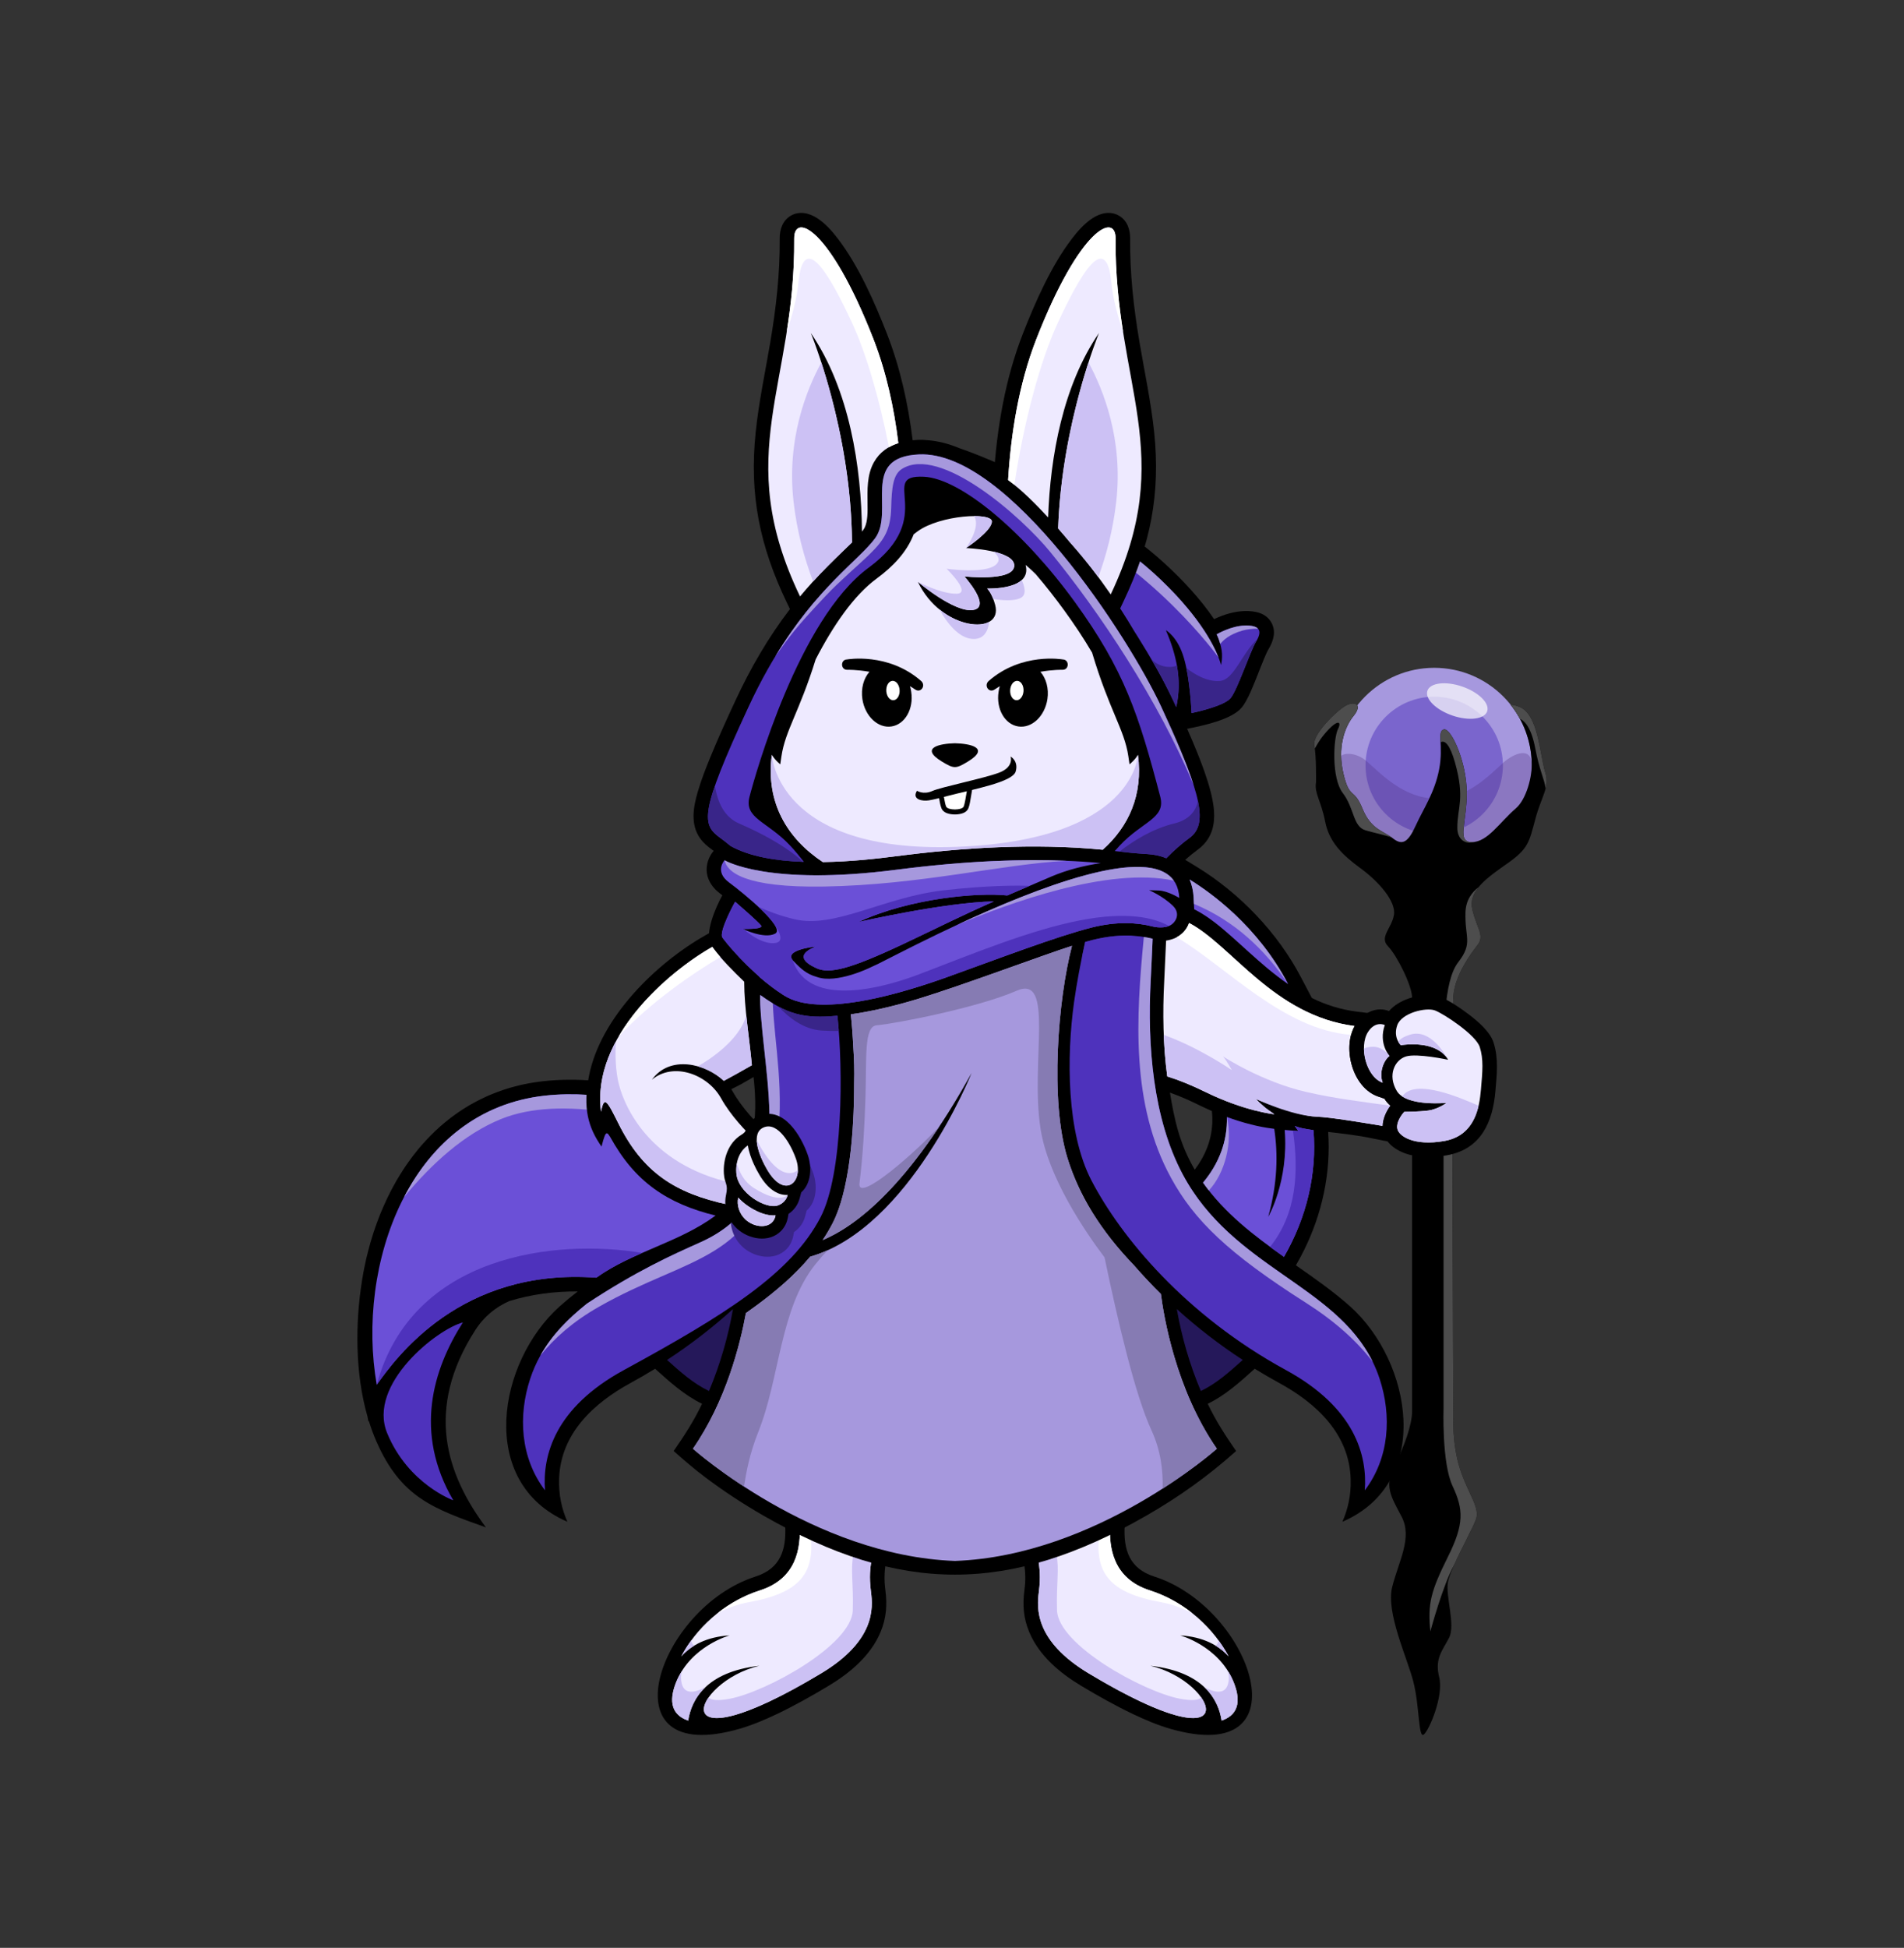 <?xml version="1.0" encoding="utf-8"?>
<!-- Generator: Adobe Illustrator 16.0.0, SVG Export Plug-In . SVG Version: 6.00 Build 0)  -->
<!DOCTYPE svg PUBLIC "-//W3C//DTD SVG 1.1//EN" "http://www.w3.org/Graphics/SVG/1.1/DTD/svg11.dtd">
<svg version="1.1" id="Layer_1" xmlns="http://www.w3.org/2000/svg" xmlns:xlink="http://www.w3.org/1999/xlink" x="0px" y="0px"
	 width="2200px" height="2250px" viewBox="4801.628 1207.015 2200 2250" enable-background="new 4801.628 1207.015 2200 2250"
	 xml:space="preserve">
<rect x="4801.628" y="1207.015" width="2200" height="2250" fill="#333333" stroke="none"/>
<g id="Layer_x0020_1">
	<g id="_252881384">
		<path d="M6153.513,3203.876c-14.682-4.225-29.291-10.527-43.041-17.043c-20.41-9.74-40.248-20.912-59.584-32.514
			c-24.635-14.752-48.697-34.947-60.012-62.09c-6.732-16.113-7.807-31.295-5.586-48.412c1.574-11.744,1.217-19.836-0.359-31.365
			l-1.789-13.035l12.316-4.869c26.498-10.455,55.859-23.775,79.207-40.248l28.359-19.98l-1.863,34.662
			c-1.574,28.002,5.156,49.844,34.232,59.154C6248.614,3064.3,6311.349,3249.638,6153.513,3203.876z M5674.555,3028.136
			c29.074-9.311,35.807-31.152,34.303-59.154l-1.934-34.662l28.359,19.98c23.418,16.473,52.709,29.793,79.277,40.248l12.246,4.869
			l-1.791,13.035c-1.574,11.529-1.861,19.621-0.357,31.365c2.221,17.117,1.146,32.299-5.586,48.412
			c-11.314,27.143-35.377,47.338-60.014,62.09c-19.336,11.602-39.172,22.773-59.512,32.514c-13.82,6.516-28.43,12.818-43.109,17.043
			C5498.599,3249.638,5561.333,3064.3,5674.555,3028.136z"/>
		<g>
			<path fill="#EEEAFF" d="M6001.618,3010.159c1.002,7.734,2.721,17.475,0.357,35.879c-2.436,18.334-5.014,56.289,57.578,93.887
				c186.627,112.004,149.674,9.668,71.4-8.736c62.09,7.018,78.633,39.746,82.211,63.307c22.273-7.592,21.199-26.783,13.535-45.189
				c-17.188-41.25-61.371-53.209-61.371-53.209c26.496,1.646,44.184,11.314,55.93,24.205c-16.543-31.08-48.195-62.52-90.949-76.197
				c-42.754-13.605-47.41-49.484-45.977-76.055C6060.271,2985.022,6028.544,2999.562,6001.618,3010.159z"/>
			<path fill="#EEEAFF" d="M5808.403,3010.159c-1.074,7.734-2.793,17.475-0.359,35.879c2.363,18.334,5.014,56.289-57.648,93.887
				c-186.627,112.004-149.674,9.668-71.328-8.736c-62.161,7.018-78.633,39.746-82.285,63.307
				c-22.271-7.592-21.126-26.783-13.535-45.189c17.188-41.25,61.374-53.209,61.374-53.209
				c-26.426,1.646-44.187,11.314-55.859,24.205c16.472-31.08,48.125-62.52,90.88-76.197c42.824-13.605,47.406-49.484,45.975-76.055
				C5749.678,2985.022,5781.403,2999.562,5808.403,3010.159z"/>
		</g>
		<g>
			<path fill="#FFFFFF" d="M6179.149,3070.315c-14.035-11.029-30.363-20.268-48.84-26.211
				c-42.754-13.605-47.41-49.484-45.977-76.055c-3.867,2.723-7.879,5.371-12.104,7.949c-6.803,47.982,11.314,71.113,71.471,81.855
				C6155.589,3060.003,6167.548,3064.442,6179.149,3070.315z"/>
			<path fill="#FFFFFF" d="M5630.798,3070.315c14.037-11.029,30.437-20.268,48.843-26.211
				c42.824-13.605,47.406-49.484,45.975-76.055c3.867,2.723,7.877,5.371,12.104,7.949c6.803,47.982-11.244,71.113-71.473,81.855
				C5654.36,3060.003,5642.4,3064.442,5630.798,3070.315z"/>
		</g>
		<g>
			<path fill="#CCC1F4" d="M6001.618,3010.159c1.002,7.734,2.721,17.475,0.357,35.879c-2.436,18.334-5.014,56.289,57.578,93.887
				c122.389,73.404,148.6,54.713,130.123,27.93c-3.008,2.865-10.098,4.154-24.85,1.361c-41.967-8.094-140.65-61.947-141.869-102.195
				c-0.93-31.008,2.938-47.479-0.787-65.383C6015.153,3004.718,6008.206,3007.581,6001.618,3010.159z M6193.187,3155.823
				c12.963,12.174,18.189,26.641,19.979,38.672c22.273-7.592,21.199-26.783,13.535-45.189c-1.789-4.225-3.793-8.164-6.086-11.744
				c1.074,4.584,1.289,9.453,0.07,14.252C6216.892,3166.423,6201.923,3160.692,6193.187,3155.823z M6206.005,3107.771
				c5.945,3.652,11.027,7.877,15.254,12.531c-3.367-6.23-7.305-12.531-11.887-18.691
				C6209.298,3105.335,6207.579,3107.054,6206.005,3107.771z"/>
			<path fill="#CCC1F4" d="M5808.403,3010.159c-1.074,7.734-2.793,17.475-0.359,35.879c2.363,18.334,5.014,56.289-57.648,93.887
				c-122.39,73.404-148.6,54.713-130.124,27.93c3.008,2.865,10.098,4.154,24.851,1.361c41.965-8.094,140.723-61.947,141.867-102.195
				c0.932-31.008-2.936-47.479,0.859-65.383C5794.868,3004.718,5801.743,3007.581,5808.403,3010.159z M5616.762,3155.823
				c-12.891,12.174-18.118,26.641-19.98,38.672c-22.271-7.592-21.126-26.783-13.535-45.189c1.791-4.225,3.867-8.164,6.088-11.744
				c-1.074,4.584-1.218,9.453,0,14.252C5593.058,3166.423,5608.025,3160.692,5616.762,3155.823z M5603.944,3107.771
				c-5.944,3.652-10.957,7.877-15.183,12.531c3.294-6.23,7.233-12.531,11.816-18.691
				C5600.649,3105.335,5602.44,3107.054,5603.944,3107.771z"/>
		</g>
		<path d="M5607.739,2122.071c4.153-14.395,9.812-28.717,15.54-42.539c8.809-21.342,18.405-42.467,28.145-63.379
			c17.546-37.74,38.026-72.975,62.948-105.559l-3.508-7.305c-31.367-65.385-43.613-124.682-36.094-196.797
			c3.582-34.947,11.027-69.537,16.9-104.127c6.803-40.104,11.172-79.134,10.885-119.811c-0.143-10.385,3.367-20.84,12.748-26.354
			c10.025-5.873,21.342-3.152,30.508,2.793c9.311,5.943,17.545,15.254,24.135,23.99c23.703,31.009,42.467,73.548,56.574,109.713
			c15.326,39.244,24.492,81.139,29.648,122.891c2.221-0.215,4.441-0.359,6.66-0.502c3.08-0.143,6.303,0,9.74,0.357
			c12.604,0.789,25.352,4.154,37.885,9.383c26.566,9.094,54.855,22.414,73.832,29.934c44.402,20.625,89.52,45.834,128.764,74.98
			c11.529,8.521,22.701,17.545,33.301,27.213c21.055,19.193,41.822,41.25,58.15,65.242c10.887-5.371,24.207-9.168,35.594-9.383
			c11.816-0.215,24.563,2.221,30.723,13.607c5.441,10.098,2.219,20.912-3.223,30.078c-2.078,3.365-3.797,7.734-5.371,11.387
			c-2.578,6.158-5.016,12.389-7.449,18.619c-4.367,10.742-11.172,29.219-18.477,37.885c-11.816,14.035-44.615,20.768-62.949,24.492
			c4.082,9.238,8.021,18.547,11.816,27.857c5.658,14.252,11.172,28.932,15.039,43.756c6.945,26.354,7.879,51.777-14.967,68.248
			c-4.799,3.51-9.525,7.377-14.107,11.459l13.82,8.451c49.414,30.363,93.098,75.982,119.953,127.33l12.533,23.848
			c15.826,7.805,32.799,13.248,51.563,15.684l19.479,2.506c-4.797,3.008-8.951,7.162-12.102,12.104
			c-7.879,12.389-9.096,29.934-4.871,45.904c16.615-5.801,55.932-19.766,78.203-29.506l39.102,8.809
			c-36.451,15.254-65.383,24.42-103.912,34.662l-6.803,2.148c5.656,9.953,13.82,17.902,24.133,21.412l7.449,2.578
			c1.861,3.08,4.225,5.729,6.945,8.092c-5.943,7.879-9.953,17.977-8.951,27.645c0.645,5.943,3.223,11.027,6.947,15.254
			c-9.598-1.576-18.477-3.295-28.002-5.301c-16.328-3.438-34.447-5.441-50.346-7.305c3.295,47.48-7.018,94.674-28.145,137.143
			l-0.07,0.07c-0.359,0.717-0.717,1.434-1.074,2.148l-0.145,0.215c-0.285,0.717-0.645,1.361-1.002,2.006
			c-0.143,0.287-0.287,0.572-0.43,0.859c-0.287,0.43-0.502,0.932-0.717,1.432c-0.215,0.287-0.357,0.574-0.572,0.932
			c-0.215,0.43-0.43,0.859-0.645,1.289c-0.287,0.43-0.502,0.859-0.717,1.289c-0.215,0.287-0.357,0.645-0.5,0.932
			c-0.287,0.43-0.502,0.859-0.789,1.289c-0.143,0.285-0.285,0.572-0.43,0.93h-0.07c-0.359,0.717-0.789,1.434-1.219,2.221
			l-0.787,1.289c21.986,15.326,43.541,30.436,62.447,47.266c71.902,64.094,95.965,203.742-8.664,249.002
			c6.23-14.465,10.098-30.006,9.523-49.27c-1.432-52.207-39.674-87.729-82.855-111.217c-9.453-5.156-18.766-10.6-28.004-16.258
			c-16.973,15.184-33.586,30.438-54.281,40.463c9.594,20.123,20.266,36.451,32.797,54.57
			c-32.654,29.146-65.813,52.852-104.055,74.836c-158.195,90.592-283.592,90.592-441.717,0
			c-23.275-13.391-45.904-28.145-67.317-44.258c-13.104-9.883-24.635-19.766-36.81-30.578c12.533-18.119,23.203-34.447,32.8-54.57
			c-20.696-10.098-37.312-25.279-54.284-40.463c-9.238,5.658-18.548,11.102-28.001,16.258
			c-42.896,23.346-80.995,58.508-82.857,110.357c-0.716,19.621,3.151,35.377,9.524,50.129
			c-104.628-45.26-80.565-184.908-8.665-249.002c6.589-5.873,13.463-11.529,20.625-17.045c-27.285-0.215-53.711,3.367-79.063,11.102
			c-15.54,6.945-29.146,17.617-39.459,33.801c-58.652,91.596-32.942,166.719,12.461,227.662
			c-61.23-21.842-98.112-34.662-126.472-99.113c-3.365-7.734-6.373-15.756-8.88-23.992l-0.501,0.645l-0.932-5.371
			c-14.752-51.133-14.036-109.498-6.445-156.906l0.144-1.002l0.144-1.074c0.143-0.789,0.286-1.576,0.43-2.293
			c0.286-1.719,0.572-3.438,0.859-5.156c0.143-0.572,0.215-1.145,0.357-1.646c0.215-1.146,0.43-2.291,0.645-3.438
			c0.144-0.645,0.287-1.289,0.43-1.934c0.215-1.074,0.43-2.076,0.645-3.15c0.144-0.645,0.287-1.361,0.43-2.078
			c0.215-1.002,0.43-1.934,0.645-2.936c0.215-0.717,0.358-1.432,0.502-2.221c0.286-0.93,0.501-1.861,0.716-2.793
			c0.144-0.715,0.358-1.504,0.573-2.219c0.215-0.932,0.43-1.863,0.645-2.793c0.215-0.717,0.43-1.504,0.645-2.221
			c0.215-0.932,0.43-1.861,0.716-2.793c0.215-0.717,0.43-1.432,0.645-2.221c0.215-0.93,0.501-1.789,0.716-2.721
			c0.215-0.717,0.43-1.504,0.717-2.221c0.215-0.93,0.501-1.789,0.787-2.721c0.215-0.717,0.43-1.432,0.717-2.221
			c0.215-0.859,0.501-1.789,0.787-2.648c0.287-0.717,0.502-1.504,0.717-2.221c0.357-0.932,0.645-1.791,0.931-2.65
			c0.215-0.787,0.501-1.504,0.716-2.219c0.358-0.859,0.645-1.791,1.003-2.723c0.215-0.715,0.501-1.359,0.716-2.076
			c0.358-0.932,0.717-1.861,1.074-2.793c0.215-0.645,0.43-1.289,0.717-1.934c0.357-1.074,0.787-2.076,1.146-3.08
			c0.215-0.572,0.43-1.145,0.645-1.646c0.501-1.289,1.003-2.506,1.504-3.725c0.144-0.357,0.286-0.645,0.43-1.002
			c0.645-1.576,1.36-3.15,2.005-4.654c0.215-0.43,0.358-0.859,0.573-1.289c0.501-1.146,1.003-2.221,1.504-3.295
			c0.215-0.645,0.501-1.217,0.788-1.791c0.43-0.93,0.859-1.861,1.289-2.793c0.286-0.645,0.645-1.289,0.931-1.934
			c0.43-0.859,0.859-1.717,1.289-2.648c0.286-0.645,0.645-1.289,1.003-1.934c0.43-0.859,0.787-1.646,1.217-2.506
			c0.358-0.645,0.717-1.289,1.074-2.006c0.43-0.787,0.859-1.646,1.289-2.436c0.358-0.645,0.717-1.289,1.074-2.004
			c0.43-0.789,0.859-1.576,1.361-2.363c0.357-0.717,0.716-1.361,1.074-2.006c0.501-0.787,0.931-1.576,1.36-2.363
			c0.43-0.645,0.788-1.289,1.146-1.934c0.502-0.787,0.932-1.576,1.433-2.363c0.358-0.645,0.788-1.289,1.146-1.934
			c0.502-0.787,1.003-1.504,1.504-2.291c0.358-0.645,0.788-1.289,1.146-1.863c0.501-0.787,1.002-1.574,1.504-2.363
			c0.43-0.572,0.787-1.217,1.217-1.789c0.502-0.789,1.074-1.576,1.576-2.363c0.43-0.574,0.787-1.146,1.217-1.719
			c0.573-0.789,1.074-1.576,1.647-2.363c0.43-0.574,0.788-1.146,1.218-1.648c0.572-0.787,1.146-1.574,1.719-2.363
			c0.43-0.572,0.787-1.074,1.217-1.646c0.645-0.859,1.361-1.791,2.077-2.721c0.286-0.359,0.573-0.717,0.931-1.146
			c1.003-1.289,2.006-2.578,3.008-3.795c0.215-0.215,0.358-0.43,0.502-0.645c0.931-1.074,1.79-2.078,2.649-3.152
			c0.358-0.43,0.716-0.859,1.074-1.289c0.716-0.787,1.433-1.574,2.148-2.434c0.43-0.43,0.859-0.932,1.289-1.361
			c0.645-0.787,1.289-1.504,2.005-2.221c0.43-0.5,0.932-1.002,1.361-1.504c0.645-0.645,1.289-1.359,2.005-2.076
			c0.43-0.502,0.931-1.002,1.433-1.504c0.645-0.645,1.289-1.289,1.934-1.934c0.501-0.502,1.074-1.002,1.575-1.504
			c0.645-0.645,1.289-1.289,1.934-1.934c0.501-0.502,1.074-1.002,1.575-1.504c0.645-0.572,1.289-1.217,2.006-1.791
			c0.501-0.5,1.074-1.002,1.575-1.504c0.716-0.572,1.36-1.145,2.005-1.789c0.573-0.43,1.146-0.932,1.719-1.434
			c0.645-0.572,1.361-1.145,2.006-1.719c0.572-0.5,1.146-0.93,1.719-1.432c0.716-0.572,1.36-1.146,2.076-1.646
			c0.573-0.502,1.146-0.932,1.719-1.361c0.717-0.572,1.433-1.146,2.148-1.719c0.573-0.43,1.146-0.859,1.719-1.289
			c0.787-0.572,1.504-1.074,2.291-1.646c0.574-0.43,1.074-0.789,1.648-1.219c0.787-0.572,1.646-1.145,2.434-1.719
			c0.502-0.357,1.074-0.715,1.576-1.074c0.932-0.645,1.861-1.217,2.793-1.861c0.43-0.287,0.859-0.572,1.289-0.859
			c1.217-0.787,2.506-1.576,3.725-2.363c0.143-0.072,0.285-0.143,0.43-0.215c1.432-0.859,2.793-1.719,4.225-2.578
			c0.43-0.215,0.859-0.43,1.289-0.717c1.002-0.572,2.006-1.145,3.008-1.646c0.572-0.357,1.146-0.645,1.719-0.932
			c0.859-0.5,1.719-0.93,2.649-1.432c0.645-0.287,1.218-0.645,1.862-0.932c0.859-0.43,1.719-0.859,2.578-1.289
			c0.645-0.357,1.289-0.645,1.934-0.93c0.859-0.43,1.719-0.859,2.578-1.219c0.645-0.285,1.36-0.645,2.005-0.93
			c0.859-0.359,1.719-0.717,2.578-1.146c0.717-0.287,1.361-0.572,2.077-0.859c0.859-0.357,1.719-0.717,2.578-1.074
			c0.716-0.287,1.433-0.502,2.148-0.787c0.859-0.359,1.719-0.717,2.578-1.004c0.716-0.285,1.433-0.572,2.148-0.787
			c0.859-0.357,1.79-0.645,2.649-0.932c0.716-0.285,1.433-0.5,2.148-0.787c0.931-0.287,1.862-0.572,2.722-0.859
			c0.787-0.287,1.504-0.502,2.22-0.717c0.931-0.285,1.862-0.572,2.793-0.859c0.716-0.215,1.433-0.43,2.148-0.572
			c1.003-0.287,1.934-0.572,2.864-0.787c0.717-0.215,1.433-0.43,2.221-0.574c1.002-0.285,2.005-0.5,3.008-0.787
			c0.716-0.143,1.36-0.287,2.076-0.502c1.074-0.215,2.148-0.5,3.295-0.715c0.645-0.145,1.217-0.287,1.861-0.43h0.287
			c1.36-0.287,2.793-0.574,4.153-0.859c0.43-0.072,0.931-0.145,1.36-0.215c1.146-0.215,2.221-0.359,3.366-0.574
			c4.153-0.645,8.379-1.289,12.676-1.719c76.055-8.164,153.397,15.971,222.721,45.189l14.036,5.943l-4.582,14.539
			c-1.719,5.586-3.727,10.742-5.875,16.113c1.219-0.645,2.438-1.434,3.652-2.363c24.063-19.551,10.387-97.826,10.387-97.826
			s-3.797-1.504-9.023-3.15c2.719-26.641,3.293-53.209,2.504-77.846l-0.43-14.035c-6.301-5.73-12.388-11.746-18.261-17.832
			c-4.941-5.229-9.739-10.527-14.322-16.043c-2.507-3.008-5.371-6.301-7.52-9.596c-8.379-12.818,5.299-44.113,12.891-57.793
			c-0.717-0.5-1.504-1.074-2.221-1.646c-10.813-8.021-17.903-19.838-15.396-33.658c1.002-5.658,3.795-11.674,7.662-15.971
			c-0.501-0.43-1.074-0.787-1.575-1.146c-5.371-3.867-10.241-7.877-14.108-13.32
			C5599.217,2159.524,5602.655,2139.544,5607.739,2122.071z M6182.087,2558.13c11.744-15.396,19.121-33.156,20.195-52.422
			l0.07-0.285v-0.645c0-0.287,0-0.502,0.072-0.717v-0.215c0.143-4.439,0-8.951-0.502-13.463c-5.084-2.221-10.168-4.584-15.182-7.02
			c-10.742-5.299-21.914-10.24-33.301-14.25C6158.597,2500.337,6164.397,2527.837,6182.087,2558.13z"/>
		<path fill="#6B50D7" d="M5236.92,2806.56c22.415-31.295,96.965-135.207,253.729-123.678
			c42.181-30.148,95.604-40.533,137.785-71.758c2.507-70.324,9.883-69.25,17.832-94.602
			c-82.213-34.662-151.105-50.775-214.413-43.971C5273.515,2489.595,5213,2669.562,5236.92,2806.56z M6176.142,2222.976
			c24.063,14.752,78.848,53.783,113.867,120.813c-8.449-5.801-16.613-12.174-24.707-18.906c-14.109-11.816-27.43-24.42-41.25-36.594
			c-12.461-11.029-25.924-22.271-40.748-30.006l-1.861-0.932v-0.287l-0.645-13.678
			C6180.368,2236.224,6178.935,2229.349,6176.142,2222.976z M6285.21,2658.819c26.139-45.26,38.242-95.963,34.088-146.379
			c-9.738-1.361-17.473-2.865-21.555-4.869c0,0,1.574,2.721,4.082,5.943c-5.229-0.357-10.527-0.787-15.756-1.289
			c4.727,59.512-19.049,100.332-19.049,100.332c10.813-38.529,11.387-72.689,6.945-101.621c-9.094-1.146-17.973-2.721-26.781-5.014
			c-9.453-2.363-18.766-5.299-27.93-8.664c0.785,28.145-9.238,53.926-27.572,75.84
			C6216.603,2608.476,6250.763,2634.472,6285.21,2658.819z"/>
		<path fill="#4E32BC" d="M5236.92,2806.56c22.415-31.295,96.965-135.207,253.729-123.678c16.399-11.744,34.518-20.48,52.994-28.574
			C5444.602,2637.694,5277.668,2655.741,5236.92,2806.56z M6269.169,2647.29c30.65-38.314,33.301-86.295,26.426-134.205
			c2.076,0.143,4.152,0.287,6.23,0.43c-2.508-3.223-4.082-5.943-4.082-5.943c4.082,2.004,11.816,3.508,21.555,4.869
			c4.154,50.416-7.949,101.119-34.088,146.379C6279.841,2655.024,6274.47,2651.229,6269.169,2647.29z"/>
		<path fill="#A698DD" d="M5641.541,2529.985c1.647-4.367,3.223-8.879,4.727-13.463c-82.213-34.662-151.105-50.775-214.413-43.971
			c-77.2,8.307-131.125,55.357-163.352,117.232c32.369-39.174,70.182-73.189,112.076-90.162
			C5450.545,2471.263,5555.031,2497.187,5641.541,2529.985z M6289.937,2343.718c-26.568-39.676-61.803-73.119-108.781-92.598
			l-0.357-7.734c-0.43-7.162-1.863-14.037-4.656-20.41c24.063,14.752,78.848,53.783,113.867,120.813L6289.937,2343.718z
			 M6198.415,2582.122c-2.293-2.938-4.584-5.945-6.732-9.023c18.334-21.914,28.357-47.695,27.572-75.84
			C6226.2,2526.692,6216.962,2562.356,6198.415,2582.122z"/>
		<path fill="#6B50D7" d="M5638.82,2200.704c0,0,49.056,30.221,198.587,10.957c108.067-13.965,185.481-12.533,236.184-7.664
			c-19.121,2.865-38.602,7.664-57.006,15.469c-20.41,8.666-37.025,15.828-51.061,21.914c-33.445-3.652-112.219,3.008-171.946,30.652
			c0,0,99.4-22.703,156.407-23.777c-43.113,19.121-59.872,28.074-104.487,49.127c-62.162,29.291-85.508,34.877-100.547,28.002
			s-23.418-15.826-0.787-24.994c0,0-38.672,3.797-25.781,16.688c5.514,5.514,11.887,12.891,22.629,16.973
			c1.504,0.43,3.008,0.93,4.584,1.504c22.916,8.164,61.445-10.887,61.445-10.887c2.936-1.289,5.943-2.721,9.096-4.225
			c35.234-17.115,342.602-183.691,348.118-76.197c0,0-13.32-8.236-23.848-8.594c-10.6-0.357-11.102-0.357-11.102-0.357
			s15.971,6.588,27.859,18.332c9.238,9.238,2.506,20.125-4.871,22.988c-8.594,3.438-18.834,0.574-19.191,0.502l0,0
			c-17.617-4.512-40.893-6.016-70.039,1.289c-40.605,10.24-107.922,36.021-170.084,58.365
			c-139.721,49.342-176.244,25.996-186.842,19.193c-36.594-23.49-66.673-60.873-69.753-65.527
			c-4.654-7.234,14.682-41.822,14.682-41.822s26.138,22.559,29.862,27.355c3.652,4.871-21.127,4.012-21.127,4.012
			s24.707,12.102,37.455,5.514c12.676-6.588-36.236-46.549-53.353-59.225C5626.789,2213.595,5638.82,2200.704,5638.82,2200.704z"/>
		<path fill="#4E32BC" d="M5991.306,2230.28c-9.525,4.082-18.047,7.734-25.781,11.1c-33.445-3.652-112.219,3.008-171.946,30.652
			c0,0,99.4-22.703,156.407-23.777c-43.113,19.121-59.872,28.074-104.487,49.127c-62.162,29.291-85.508,34.877-100.547,28.002
			s-23.418-15.826-0.787-24.994c-4.941,0.43-36.023,4.441-26.641,15.684c18.834,57.363,109.068,31.082,150.82,14.539
			c56-21.342,123.176-49.199,181.04-60.443c54.07-10.527,85.293-3.365,102.91,6.445c-8.594,3.438-18.834,0.574-19.191,0.502
			c-17.617-4.512-40.893-6.016-70.039,1.289c-40.605,10.24-107.922,36.021-170.084,58.365l0,0
			c-139.721,49.342-176.244,25.996-186.842,19.193c-36.594-23.563-66.673-60.873-69.753-65.527
			c-4.654-7.234,14.682-41.822,14.682-41.822s26.138,22.559,29.862,27.355c3.652,4.871-21.127,4.012-21.127,4.012
			s0.645,0.357,1.793,0.859l0,0c0,0,19.906,18.26,36.521,15.324c9.311-1.576,5.014-12.676-3.15-23.488
			c-3.939-5.371-10.17-11.746-17.043-18.191c11.098,5.086,24.992,10.313,41.32,14.252c46.691,11.387,103.125-25.209,172.018-33.229
			C5942.821,2229.563,5977.271,2229.778,5991.306,2230.28z"/>
		<path fill="#A698DD" d="M5638.82,2200.704c0.859,0.572,50.345,30.078,198.587,10.957c82.93-10.672,147.811-12.391,196.438-10.313
			c-74.836,3.867-168.223,27.857-280.012,29.719C5661.52,2232.644,5641.613,2214.095,5638.82,2200.704z M5907.731,2275.255
			c91.451-42.611,220.285-93.172,250.221-50.99C6081.755,2207.794,5965.524,2251.12,5907.731,2275.255z"/>
		<path fill="#4E32BC" d="M5977.271,1770.015c32.152,14.969,105.701,51.922,157.766,99.33
			c68.32,62.375,77.414,105.846,77.414,105.846s2.723-9.883,0-20.84c-2.648-10.957-5.086-14.537-5.086-14.537
			s16.473-9.955,33.016-10.242c16.473-0.285,20.266,5.73,12.746,18.334s-21.625,56.074-29.719,65.67s-44.973,17.115-44.973,17.115
			s-1.504-38.242-8.738-63.234c-7.16-24.994-20.91-32.441-20.91-32.441c12.389,28.646,18.834,58.293,11.959,88.73
			c-1.146-2.363-2.221-4.727-3.295-7.09c-11.887-25.639-26.783-51.133-41.75-75.053c-1.074-1.646-2.078-3.293-3.152-4.941
			c-18.834-32.012-43.684-68.605-74.908-103.555C6020.954,1813.056,6000.185,1790.14,5977.271,1770.015z"/>
		<path fill="#EEEAFF" d="M5862.256,1879.155c0,0,42.325,36.021,63.881,32.441c21.555-3.58-10.172-38.744-10.172-38.744
			s56.504,6.303,57.578-12.102c1.074-18.477-55.645-20.697-55.645-20.697s29.793-19.551,29.793-30.65s-59.512-7.447-85.436,11.1
			c-1.719,1.219-3.365,2.436-4.869,3.652c-8.164,20.982-24.35,37.598-42.754,51.133c-26.355,19.336-50.203,54.068-70.541,93.385
			c-18.906,60.873-35.092,82.07-39.531,111.934c-0.43,2.936-0.859,6.016-1.361,9.311c-7.305-6.16-9.738-11.102-9.738-11.102
			c-7.305,55.357,17.76,96.607,58.867,123.965c32.441-0.43,63.307-4.01,83.43-6.588c78.059-10.098,160.489-15.326,239.049-7.734
			l0.932,0.143c30.006-26.783,46.836-63.379,40.748-109.785c0,0-2.363,4.941-9.74,11.102c-0.43-3.295-0.93-6.375-1.359-9.311
			c-4.584-31.08-21.914-52.779-41.895-119.738c-9.813-16.688-20.625-32.871-32.227-48.842
			c-10.242-14.107-21.199-28.145-32.871-41.752c-7.377-7.305-11.746-10.67-11.746-10.67c7.949,29.361-44.473,27.213-44.473,27.213
			s5.516,4.799,9.313,18.906C5961.157,1941.89,5889.04,1936.017,5862.256,1879.155z"/>
		<path fill="#CCC1F4" d="M5862.256,1879.155c0,0,42.325,36.021,63.881,32.441c21.555-3.58-10.172-38.744-10.172-38.744
			s56.504,6.303,57.578-12.102c0.504-8.523-11.313-13.607-24.203-16.615c5.297,4.297,9.379,10.17,2.363,15.684
			c-13.25,10.313-56.29,4.154-56.29,4.154s29.29,28.359,11.672,28.859C5889.542,1893.263,5862.256,1879.155,5862.256,1879.155z
			 M5917.899,1840.054c0,0,29.793-19.551,29.793-30.65c0-4.154-8.594-6.303-20.625-6.23
			C5935.591,1815.347,5917.899,1840.054,5917.899,1840.054z M5982.21,1877.079c-11.959,10.885-40.033,9.738-40.033,9.738
			s3.652,3.223,7.09,12.031c8.453,1.434,23.492,3.08,31.797-1.217C5988.153,1893.907,5985.505,1884.312,5982.21,1877.079z
			 M5944.614,1925.274c-12.176,6.875-36.738,2.508-57.436-14.25c7.807,14.107,22.057,34.088,39.604,34.088
			C5938.813,1945.112,5943.325,1935.731,5944.614,1925.274z"/>
		<path fill="#CCC1F4" d="M5693.461,2078.815c-7.305,55.357,17.76,96.607,58.867,123.965c32.441-0.43,63.307-4.01,83.43-6.588
			c78.059-10.098,160.489-15.326,239.049-7.734l0.932,0.143c30.006-26.783,46.836-63.379,40.748-109.785
			c0,0-2.865,98.971-210.33,106.42C5698.688,2192.61,5693.461,2078.815,5693.461,2078.815z"/>
		<path d="M5889.829,2086.622c-26.141-15.971-1.934-20.697,15.182-21.055c17.045,0.357,41.322,5.084,15.111,21.055
			C5906.013,2095.216,5903.937,2095.216,5889.829,2086.622z"/>
		<path fill="#4E32BC" d="M5730.485,2202.565c-4.797-6.158-10.098-12.604-15.969-18.906c-26.426-28.145-53.426-31.152-46.836-56.359
			c6.59-25.209,56.719-205.104,137.715-264.615s9.596-107.422,63.594-104.986c42.18,1.861,115.227,62.805,174.881,145.162
			c56.576,78.059,73.334,128.689,98.398,224.439c6.588,25.207-20.41,28.215-46.764,56.359c-2.006,2.148-3.939,4.297-5.801,6.445
			c11.529,1.289,21.699,2.506,38.027,3.51c7.09,0.43,14.465,1.789,21.484,4.797c8.736-8.951,17.975-17.043,26.354-23.131
			c21.627-15.611,16.758-46.549-32.299-152.109c-36.881-79.42-176.816-295.766-279.725-291.254
			c-68.965,3.008-27.572,65.957-50.99,97.18c-23.346,31.225-87.799,69.037-145.879,194.074
			c-58.078,125.111-53.925,136.498-32.297,152.109c3.652,2.65,7.448,5.658,11.387,8.951
			C5667.965,2196.622,5698.975,2201.491,5730.485,2202.565z"/>
		<path fill="#A698DD" d="M6180.726,2113.62c-6.875-21.699-19.049-50.846-37.455-90.449
			c-36.881-79.42-176.816-295.766-279.725-291.254c-68.965,3.008-27.572,65.957-50.99,97.18
			c-19.336,25.781-66.602,56.074-115.227,136.283c17.975-24.852,21.699-31.225,58.723-70.469
			c16.113-17.117,37.24-34.877,50.418-47.695c17.043-16.686,24.205-28.287,24.922-53.998c0.572-22.701,2.148-37.955,12.174-44.4
			c43.828-28.145,137.786,54.355,171.803,96.035C6073.089,1915.536,6139.618,2015.437,6180.726,2113.62z"/>
		<path fill="#A698DD" d="M5977.271,1770.015c32.152,14.969,105.701,51.922,157.766,99.33
			c50.201,45.832,68.463,81.426,74.551,97.109l0,0c0,0-77.488-107.852-195.223-159.986
			C6002.978,1794.149,5990.446,1781.616,5977.271,1770.015z M6211.591,1950.913c-2.293-8.307-4.227-11.1-4.227-11.1
			s16.473-9.955,33.016-10.242c7.59-0.143,12.461,1.074,14.824,3.652c-6.086,0-12.316,0.574-17.902,2.148
			C6221.544,1939.884,6214.454,1947.118,6211.591,1950.913z"/>
		<path fill="#392589" d="M6149.216,2198.411c8.736-8.951,17.975-17.043,26.354-23.131c10.885-7.877,15.039-19.623,10.24-42.826
			c-2.506,11.244-9.953,21.557-27.428,25.781c-25.424,6.088-48.053,20.625-63.236,32.441c9.453,1.074,18.836,2.078,32.586,2.938
			C6134.821,2194.044,6142.196,2195.403,6149.216,2198.411z M6254.63,1945.112c-0.43,0.859-0.93,1.791-1.504,2.793
			c-7.52,12.604-21.625,56.074-29.719,65.67s-44.973,17.115-44.973,17.115s-1.146-28.287-6.016-52.063
			c8.379,6.588,23.346,16.184,38.742,14.967C6227.634,1992.306,6236.298,1961.728,6254.63,1945.112z M6161.532,1975.763
			c2.793,15.756,2.865,31.725-0.787,47.982c-1.146-2.363-2.221-4.727-3.295-7.09c-7.662-16.4-16.471-32.729-25.781-48.627l0,0
			c0,0,6.303,7.949,18.334,9.238C6155.374,1977.841,6159.099,1976.909,6161.532,1975.763z M5627.719,2114.624
			c-14.395,41.678-7.734,50.271,6.66,60.656c3.652,2.65,7.448,5.658,11.387,8.951c21.984,12.318,52.637,17.188,83.859,18.334
			c-7.949-7.447-29.576-25.137-74.048-44.33C5638.891,2151.003,5630.798,2134.532,5627.719,2114.624z"/>
		<path fill="#A698DD" d="M5602.296,2880.466c0,0,138.573,123.607,302.714,129.623c164.068-6.016,302.643-129.623,302.643-129.623
			c-47.91-69.107-61.59-154.615-64.668-178.748c-10.742-10.6-21.055-21.557-30.938-32.943
			c-37.957-39.459-63.379-79.922-77.059-124.18c-20.338-65.885-11.027-182.902,5.301-245.064
			c-38.887,12.605-126.184,45.547-177.174,61.088c-36.094,11.029-62.877,15.898-78.418,18.047
			c1.217,11.172,2.221,24.277,2.936,38.672c0.932,13.248,1.289,26.641,0.932,40.031c0.072,59.154-5.943,126.258-24.994,162.852
			c-3.438,6.66-7.305,13.105-11.457,19.264c38.742-16.256,100.332-62.877,172.161-193.072c0,0-71.686,179.395-186.485,212.193
			c-17.832,21.27-39.316,39.604-61.586,56.004c-4.156,3.078-8.379,6.158-12.676,9.166
			C5656.793,2760.368,5640.324,2825.61,5602.296,2880.466z"/>
		<path fill="#867BB3" d="M5602.296,2880.466c0,0,22.057,19.693,59.009,43.686c2.578-16.543,6.375-37.74,16.473-63.021
			c24.922-62.09,24.922-142.01,65.598-193.215c4.727-5.943,9.668-11.674,14.682-16.83c-6.588,3.008-13.393,5.516-20.268,7.52h-0.07
			l0,0c-17.762,21.27-39.246,39.604-61.516,56.004c-4.156,3.078-8.379,6.158-12.676,9.166
			C5656.793,2760.368,5640.324,2825.61,5602.296,2880.466z M5773.096,2596.157c-2.721,8.951-5.873,17.045-9.525,24.063
			c-3.438,6.66-7.305,13.105-11.457,19.264c32.012-13.391,79.492-47.48,135.494-132.127c-25.209,28.287-96.035,90.734-92.885,66.314
			c4.012-31.152,5.945-67.676,6.947-100.045c1.361-45.404-1.791-81.068,12.891-82.285c21.342-1.791,117.303-20.41,161.706-39.889
			c44.4-19.48,15.611,81.926,27.643,159.27c8.666,55.932,51.061,118.379,73.979,148.742
			c15.254,73.191,35.305,158.984,54.283,199.877c10.6,22.844,13.463,46.404,12.818,67.174
			c39.174-25.066,62.664-46.049,62.664-46.049c-47.91-69.107-61.59-154.615-64.668-178.748
			c-10.742-10.6-21.055-21.557-30.938-32.943c-16.758-17.475-31.082-35.092-43.041-53.209l0,0
			c-15.111-22.773-26.354-46.264-34.018-70.971c-20.338-65.885-11.027-182.902,5.301-245.064
			c-38.887,12.605-126.184,45.547-177.174,61.088c-36.094,11.029-62.877,15.898-78.418,18.047
			c1.217,11.172,2.221,24.277,2.936,38.672c0.932,13.248,1.289,26.641,0.932,40.031
			C5788.637,2505.208,5784.698,2558.274,5773.096,2596.157L5773.096,2596.157z"/>
		<path fill="#4E32BC" d="M5431.353,2928.519c-3.008-40.246,11.243-95.389,91.165-138.932
			c116.229-63.377,193.287-111.145,227.232-176.529c26.211-50.486,26.139-171.086,19.479-232.746
			c-39.531,3.939-59.01-2.363-89.232-23.99c-0.43,5.299,0.359,17.33,0.789,23.061c7.734,97.752,38.6,214.412-70.325,262.824
			c-32.585,14.537-73.118,32.727-130.625,70.611c-28.932,23.131-53.209,49.27-65.599,86.797
			C5400.201,2842.224,5402.708,2890.778,5431.353,2928.519z"/>
		<path fill="#A698DD" d="M5694.606,2366.062c-4.654-2.865-9.523-6.088-14.609-9.74c-0.43,5.299,0.359,17.33,0.789,23.061
			c7.734,97.752,38.6,214.412-70.325,262.824c-32.585,14.537-73.118,32.727-130.625,70.611
			c-21.556,17.26-40.533,36.094-53.925,60.156c16.113-20.268,37.955-39.459,67.174-56.146
			c105.059-60.084,183.619-52.207,205.533-183.762C5709,2470.761,5696.325,2411.679,5694.606,2366.062z"/>
		<path fill="#392589" d="M5690.454,2515.233c-1.934,40.678-12.676,77.773-44.329,104.914c0.931,10.027,5.657,19.695,12.962,26.641
			c13.391,12.82,37.525,17.547,51.563,2.865c4.01-4.225,6.516-9.453,7.59-15.182l0.789-4.227
			c6.373-4.297,10.957-10.598,12.961-18.404l1.719-6.518c11.674-10.168,12.533-29.146,7.52-43.326
			C5734.137,2541.587,5715.875,2509.862,5690.454,2515.233z"/>
		<path fill="#392589" d="M5770.805,2397.786c-0.43-5.943-1.004-11.744-1.576-17.475c-29.648,2.938-47.982,0.145-68.033-10.527
			c11.887,12.82,28.859,26.068,49.199,27.572C5757.555,2397.858,5764.36,2398.001,5770.805,2397.786z"/>
		<path fill="#25185A" d="M5572.362,2777.915c15.469,13.82,30.078,27.07,48.482,35.879c12.891-30.438,22.272-63.309,27.715-94.674
			C5624.783,2740.675,5599.217,2760.368,5572.362,2777.915z"/>
		<path fill="#25185A" d="M6237.587,2777.915c-15.469,13.82-30.078,27.07-48.41,35.879c-12.963-30.438-22.344-63.309-27.787-94.674
			C6185.165,2740.675,6210.731,2760.368,6237.587,2777.915z"/>
		<path d="M5861.182,2120.425c0,0,7.232,4.941,17.689,0.285c10.527-4.654,59.297-14.465,77.055-21.125
			c17.762-6.66,13.395-18.691,13.395-18.691s9.453,5.084,5.871,17.33s-48.84,20.41-76.34,27.643
			c-12.176,3.152-19.266,4.941-23.992,5.658C5867.485,2132.741,5854.879,2130.593,5861.182,2120.425z"/>
		<path fill="#392589" d="M6052.034,2311.276c1.146-5.443,2.291-10.814,3.438-16.186c3.008-0.859,5.801-1.576,8.521-2.291
			c17.762-4.439,33.301-5.658,46.766-4.869C6090.204,2293.874,6068.935,2303.112,6052.034,2311.276z"/>
		<path fill="#EEEAFF" d="M6175.569,2273.177c49.057,25.566,97.752,106.992,191.281,119.023
			c-14.467,25.924-2.148,71.328,26.998,81.354l7.449,2.578c1.861,3.08,4.225,5.729,6.945,8.092
			c-5.012,6.66-8.736,15.039-9.023,23.348c-22.486-3.652-60.084-10.098-76.412-10.672c-22.416-0.859-70.037-20.41-70.037-20.41
			s7.23,7.664,14.32,12.676c7.02,4.941,7.02,4.941,7.02,4.941s-33.73-3.223-79.922-25.852
			c-15.539-7.592-30.148-13.607-43.828-17.832c-4.941-36.811-5.371-74.479-3.58-108.783c0.787-16.041,1.504-32.082,2.221-48.125
			c3.078-0.43,6.086-1.217,9.023-2.363C6166.761,2287.716,6172.849,2280.983,6175.569,2273.177z"/>
		<path fill="#FFFFFF" d="M6175.569,2273.177c49.057,25.566,97.752,106.992,191.281,119.023c-1.791,3.15-3.15,6.588-4.082,10.17
			c-78.346-5.945-144.232-78.777-201.521-112.723C6168.265,2285.925,6173.206,2279.981,6175.569,2273.177z"/>
		<path fill="#CCC1F4" d="M6146.278,2402.44c40.965,14.682,78.703,40.678,78.703,40.678s-6.156-10.742-8.164-13.248
			c-1.934-2.508-1.934-2.508-1.934-2.508s44.617,29.291,96.537,41.107c32.441,7.447,63.881,11.172,96.822,15.754
			c-5.012,6.66-8.736,15.039-9.023,23.348c-22.486-3.652-60.084-10.098-76.412-10.672c-28.789-1.074-70.037-20.41-70.037-20.41
			s7.23,7.664,14.32,12.676c7.02,4.941,7.02,4.941,7.02,4.941s-33.73-3.223-79.922-25.852
			c-15.539-7.592-30.148-13.607-43.828-17.832C6148.212,2434.452,6146.923,2418.339,6146.278,2402.44z"/>
		<path fill="#EEEAFF" d="M5839.625,1718.882c-4.869-39.961-13.678-81.425-28.717-120.096
			c-50.631-129.551-91.811-146.166-91.596-116.374c1.289,171.015-72.401,248.716,6.732,413.573
			c4.584-5.516,9.311-10.957,14.18-16.328c11.602-12.82,23.775-24.779,36.166-36.738c3.078-3.008,6.373-6.088,9.668-9.311
			c-0.789-129.049-47.553-241.912-47.553-241.912c44.76,65.313,58.438,155.188,59.082,229.381c0.502-0.717,1.074-1.361,1.576-2.078
			c0.645-0.859,1.145-1.789,1.646-2.721c3.58-7.377,3.365-19.121,3.223-27.143c-0.143-16.328-0.859-33.516,7.447-48.268
			C5817.999,1729.267,5828.096,1722.534,5839.625,1718.882z"/>
		<path d="M5949.911,1757.554c3.512-55.645,13.18-112.792,33.516-164.855c14.109-36.165,32.871-78.704,56.576-109.713
			c6.588-8.736,14.824-18.047,24.135-23.99c9.166-5.945,20.48-8.666,30.508-2.793c9.453,5.514,12.891,15.969,12.818,26.354
			c-0.357,40.677,4.01,79.707,10.814,119.811c5.871,34.59,13.32,69.18,16.973,104.127c7.375,71.113-4.369,129.693-35.02,194.289
			l-8.523,18.119C6052.679,1860.249,6001.044,1795.224,5949.911,1757.554z"/>
		<path fill="#EEEAFF" d="M5966.454,1761.493c3.152-52.064,12.031-110.071,32.586-162.707
			c50.631-129.551,91.809-146.166,91.594-116.374c-1.217,170.228,71.758,247.929-5.586,411.21
			c-13.75-19.91-29.504-40.463-47.408-60.516c-4.225-5.084-8.666-10.311-13.393-15.682c4.297-122.176,47.195-225.729,47.195-225.729
			c-41.537,60.585-56.289,142.369-58.725,213.053C5998.61,1789.565,5983.212,1773.812,5966.454,1761.493z"/>
		<path fill="#FFFFFF" d="M5839.625,1718.882c-4.869-39.961-13.678-81.425-28.717-120.096
			c-50.631-129.551-91.811-146.166-91.596-116.374c0.287,40.534-3.58,75.84-8.736,108.353c6.803-20.481,11.889-39.889,13.393-55.859
			c5.943-64.883,37.311-8.379,62.16,45.045c15.971,34.375,31.512,86.869,42.611,143.658
			C5832.178,1721.675,5835.831,1720.101,5839.625,1718.882z"/>
		<path fill="#FFFFFF" d="M5966.454,1761.493c3.152-52.064,12.031-110.071,32.586-162.707
			c50.631-129.551,91.809-146.166,91.594-116.374c-0.285,40.534,3.652,75.84,8.738,108.353
			c-6.805-20.481-11.889-39.889-13.393-55.859c-5.943-64.883-37.311-8.379-62.09,45.045
			c-20.053,43.041-39.316,114.369-50.201,186.986C5971.825,1765.503,5969.392,1763.642,5966.454,1761.493z"/>
		<path fill="#CCC1F4" d="M5741.157,1878.653c11.314-12.461,23.131-24.063,35.234-35.734c3.078-3.008,6.373-6.088,9.668-9.311
			c-0.574-86.08-21.484-164.855-35.379-207.896c-17.33,31.727-40.246,89.088-32.154,160.631
			C5722.536,1821.507,5731.202,1852.587,5741.157,1878.653z"/>
		<path fill="#CCC1F4" d="M6070.726,1873.642c-10.098-13.535-21.127-27.143-33.086-40.535c-4.225-5.084-8.666-10.311-13.393-15.682
			c2.793-79.637,22.059-151.393,35.092-191.713c17.26,31.727,40.176,89.088,32.084,160.631
			C6087.698,1819.286,6079.821,1848.647,6070.726,1873.642z"/>
		<g>
			<path d="M5780.616,1980.704c-7.877,0.145-8.092-11.816-0.215-11.959c0.143,0,47.48-8.451,85.508,24.85
				c5.943,5.229-0.287,14.395-6.803,9.883c-1.934-1.361-4.012-2.65-6.016-3.867c0.645,2.148,1.145,4.297,1.432,6.588
				c3.008,19.695-7.232,37.598-22.846,39.961c-15.539,2.363-30.578-11.816-33.586-31.51c-1.863-12.461,1.504-24.135,8.164-31.654
				C5791.286,1980.419,5780.688,1980.704,5780.616,1980.704z"/>
			<path d="M6029.333,1980.704c7.877,0.145,8.092-11.816,0.215-11.959c-0.145,0-47.41-8.451-85.508,24.85
				c-5.945,5.229,0.285,14.395,6.805,9.883c2.004-1.361,4.008-2.65,6.016-3.867c-0.645,2.148-1.074,4.297-1.434,6.588
				c-3.008,19.695,7.234,37.598,22.844,39.961c15.541,2.363,30.58-11.816,33.588-31.51c1.861-12.389-1.504-24.135-8.092-31.654
				C6018.661,1980.419,6029.261,1980.704,6029.333,1980.704z"/>
		</g>
		<g>
			<path fill="#FFFFFF" d="M5834.237,1993.591c4.244,0.889,7.311,6.572,6.846,12.695c-0.465,6.125-4.285,10.371-8.529,9.484
				s-7.311-6.572-6.846-12.695C5826.172,1996.95,5829.993,1992.704,5834.237,1993.591z"/>
			<path fill="#FFFFFF" d="M5975.712,1993.591c-4.246,0.889-7.311,6.572-6.846,12.695c0.465,6.125,4.283,10.371,8.529,9.484
				c4.244-0.887,7.309-6.572,6.844-12.695C5983.774,1996.95,5979.956,1992.704,5975.712,1993.591z"/>
		</g>
		<path fill="#4E32BC" d="M6378.595,2928.519c3.008-40.246-11.242-95.389-91.164-138.932
			c-116.158-63.377-190.709-153.684-224.727-219.066c-28.859-55.645-28.789-142.871-20.051-205.963
			c3.078-21.844,7.662-46.049,12.818-69.467c3.008-0.859,5.801-1.576,8.521-2.291c28.861-7.232,51.922-5.873,69.467-1.434
			c-0.717,16.543-1.432,33.016-2.291,49.486c-3.797,72.832,2.506,158.053,37.096,222.793
			c61.443,114.869,192.428,129.549,227.447,235.969C6409.747,2842.224,6407.241,2890.778,6378.595,2928.519z"/>
		<path fill="#A698DD" d="M6123.29,2289.29c3.582,0.572,7.02,1.289,10.17,2.076c-0.717,16.543-1.432,33.016-2.291,49.486
			c-3.797,72.832,2.506,158.053,37.096,222.793c57.436,107.42,175.74,127.258,219.426,216.346
			c-18.404-24.063-43.613-46.691-76.699-67.818c-90.162-57.363-129.406-95.318-156.334-144.66
			C6108.036,2482.22,6114.339,2382.175,6123.29,2289.29z"/>
		<path fill="#4E32BC" d="M5325.364,2940.05c0,0-51.992-18.621-76.341-77.486c-23.347-56.434,57.937-120.457,87.44-127.975
			C5301.875,2788.728,5279.602,2861.704,5325.364,2940.05z"/>
		<path d="M5886.032,2125.151c0.145,0.93,0.359,1.861,0.502,2.793c0.645,3.723,1.504,9.309,2.936,12.746
			c2.221,5.514,8.881,6.803,14.11,7.09c0.43,0,0.93,0,1.432,0c0.43,0,0.932,0,1.361,0c5.297-0.287,11.887-1.576,14.18-7.09
			c1.43-3.438,2.219-9.023,2.863-12.746c0.43-2.363,0.789-4.799,1.219-7.234l0.785-5.299c-10.813,2.793-22.199,5.299-31.366,7.734
			C5891.045,2123.933,5888.395,2124.577,5886.032,2125.151z"/>
		<path fill="#FFFFFF" d="M5905.011,2142.052c-4.44-0.072-9.167-0.932-10.241-3.51c-0.789-1.861-1.719-6.373-2.508-11.027
			c1.146-0.287,2.363-0.645,3.652-0.932c6.733-1.791,14.754-3.652,22.844-5.586c-1,6.158-2.434,14.824-3.578,17.545
			C5914.106,2141.12,5909.38,2141.979,5905.011,2142.052z"/>
		<path d="M5646.625,2465.103c0.645,0.932,1.146,1.934,1.719,2.865c9.883,17.76,28.289,38.242,44.113,51.42l10.242,8.449
			l-51.706,88.301l-11.028-2.363c-59.01-12.461-98.541-35.592-127.975-84.289c-9.167-15.111-9.382-21.127-15.325,1.934
			c-15.612-22.273-21.771-44.76-14.467-81.713c13.249-67.246,77.2-129.908,134.778-162.492l12.175-6.875l8.164,11.387
			c1.719,2.291,3.58,4.582,5.442,6.803c4.44,5.229,9.023,10.313,13.75,15.326c5.586,5.871,11.387,11.602,17.402,17.043l4.941,4.441
			l0.645,20.625c0.859,28.502,0,57.219-3.152,85.578l-0.93,7.662l-6.59,3.939C5661.95,2457.226,5654.289,2461.522,5646.625,2465.103
			z"/>
		<path fill="#EEEAFF" d="M5624.64,2300.819c-50.13,28.359-139.791,104.344-128.548,190.352c2.649-13.32,4.941-15.111,12.031-2.148
			c2.292,4.225,5.013,9.596,8.093,15.756c27.857,56.002,64.954,80.637,126.972,93.742l25.852-44.113
			c2.652-9.74,4.297-19.98,5.156-30.438c-10.383-9.811-28.215-28.145-39.458-48.41c-15.254-27.357-54.499-42.324-79.851-21.414
			c20.769-28.645,61.804-18.689,83.073,1.361c6.158-3.295,20.122-10.885,32.442-18.047c-2.793-30.578-8.883-66.387-8.883-96.465
			C5649.418,2329.394,5634.451,2314.427,5624.64,2300.819z"/>
		<path fill="#FFFFFF" d="M5624.64,2300.819c-32.083,18.119-80.423,55.859-108.066,103.197
			c38.815-40.963,85.078-72.26,117.376-91.523C5630.583,2308.554,5627.433,2304.616,5624.64,2300.819z"/>
		<path fill="#CCC1F4" d="M5513.208,2410.104c-13.393,24.992-20.84,52.492-17.116,81.066c2.649-13.32,4.941-15.111,12.031-2.148
			c2.292,4.225,5.013,9.596,8.093,15.756c27.857,56.002,64.954,80.637,126.972,93.742l13.605-23.203l0,0
			c-100.832-18.332-132.342-86.438-139.861-114.941C5512.492,2443.618,5512.492,2423.64,5513.208,2410.104z M5607.954,2438.749
			c11.315,3.15,22.058,9.311,30.007,16.758c6.158-3.295,20.122-10.885,32.442-18.047c-1.648-18.117-4.441-38.027-6.445-57.506l0,0
			C5655.793,2408.815,5621.56,2430.944,5607.954,2438.749z"/>
		<path d="M5727.407,2584.341l-1.719,6.518c-2.006,7.805-6.59,14.107-12.963,18.332l-0.787,4.297
			c-1.074,5.73-3.582,10.957-7.592,15.184c-14.037,14.609-38.1,9.953-51.562-2.865c-10.17-9.668-15.254-24.635-12.246-38.457
			c2.864-13.391-1.719-12.316-2.507-24.635c-1.074-16.9,5.085-35.592,20.125-44.83c7.16-4.369,4.008-6.016,8.664-12.605
			c3.152-4.512,7.52-7.734,12.605-9.668c27.928-10.598,47.98,23.777,55.5,45.332
			C5739.938,2555.194,5739.079,2574.173,5727.407,2584.341z"/>
		<path fill="#EEEAFF" d="M5721.391,2545.741c-6.088-17.402-20.84-42.754-36.811-36.666c-16.111,6.086-6.443,32.227,3.795,49.557
			C5708.643,2592.72,5730.629,2572.167,5721.391,2545.741z M5654.575,2590.429c-1.862,8.594,1.359,18.477,8.094,24.922
			c9.238,8.809,24.061,10.885,31.223,3.365c2.148-2.221,3.365-4.941,3.867-7.807c-13.75,1.146-29.934-8.092-39.172-16.543
			C5657.223,2593.077,5655.864,2591.788,5654.575,2590.429z M5665.747,2530.13c-2.148,1.359-14.681,10.025-13.32,31.652
			c1.504,23.633,34.518,42.182,47.623,37.74c7.807-2.648,10.67-8.234,11.744-12.244c-5.156,0.357-10.24-1.074-14.824-3.797
			c-7.59-4.439-13.463-11.959-17.832-19.406c-2.504-4.154-4.797-8.523-6.801-13.035
			C5669.614,2544.954,5666.891,2537.577,5665.747,2530.13z"/>
		<path fill="#CCC1F4" d="M5675.989,2524.042c0.285,10.527,6.229,24.135,12.387,34.59c16.688,28.145,34.59,19.049,35.164,0.143
			c-3.51,2.578-7.734,3.939-12.82,3.008C5696.182,2559.134,5682.79,2537.22,5675.989,2524.042z M5653.071,2550.468
			c2.723,10.742,8.379,21.557,19.48,28.717c30.148,19.336,39.242,8.094,39.242,8.094c-1.074,4.01-3.938,9.596-11.744,12.244
			c-13.105,4.441-46.119-14.107-47.623-37.74C5652.14,2557.558,5652.426,2553.763,5653.071,2550.468z M5654.575,2590.429
			c-1.862,8.594,1.359,18.477,8.094,24.922c9.238,8.809,24.061,10.885,31.223,3.365c2.148-2.221,3.365-4.941,3.867-7.807
			c-13.75,1.146-29.934-8.092-39.172-16.543C5657.223,2593.077,5655.864,2591.788,5654.575,2590.429z"/>
		<g>
			<circle fill="#A698DE" cx="6458.804" cy="2091.134" r="112.721"/>
			<circle fill="#7A65CD" cx="6458.804" cy="2091.133" r="79.349"/>
			<path fill="#4D2C80" fill-opacity="0.302" d="M6571.524,2091.134c0,62.232-50.488,112.721-112.721,112.721
				s-112.721-50.488-112.721-112.721c0-18.262,22.199-15.611,34.16-5.229c16.758,14.467,42.754,43.184,80.352,43.543
				c36.523,0.285,61.301-26.426,78.203-41.609C6549.755,2078.028,6571.524,2067.788,6571.524,2091.134z"/>
			<path fill="#FFFFFF" fill-opacity="0.702" d="M6487.735,1998.966c19.336,5.658,33.945,18.189,32.656,28.002
				c-1.219,9.811-17.902,13.248-37.168,7.662c-19.336-5.658-33.945-18.189-32.656-28.002
				C6451.786,1996.745,6468.472,1993.38,6487.735,1998.966z"/>
			<path d="M6322.235,2110.757c0,0,0.572-30.438-2.006-42.754c-2.578-12.391,26.139-40.391,36.523-45.977
				c10.313-5.586,19.623-1.219,9.023,11.816c-10.67,12.961-18.979,37.023-11.816,67.174c7.232,30.15,11.816,15.182,21.842,39.889
				c10.098,24.707,24.135,25.566,35.307,34.518c11.244,8.881,17.832,4.012,26.426-14.967c8.666-18.979,21.842-37.883,26.998-64.883
				c5.156-26.998-2.863-44.258,5.516-45.977c8.307-1.719,26.354,37.598,26.354,73.262c0,35.592-12.031,56.861,6.088,56.861
				c18.047,0,32.012-22.988,50.488-38.814c12.461-10.598,19.406-37.668,18.477-53.711c-0.859-24.85-9.742-47.766-24.207-66.027
				c3.152,0.357,3.152-0.145,9.453,2.148c22.488,8.092,23.777,54.141,30.508,76.34c5.156,17.117-4.369,26.641-11.531,53.354
				c-7.16,26.711-8.02,34.16-31.582,50.846c-23.559,16.615-46.262,31.869-41.32,53.354c4.871,21.555,14.609,30.148,6.301,41.105
				c-8.305,10.885-25.852,34.16-28.143,58.867s0,485.902,0,485.902s-1.719,31.869,7.734,60.873s23.275,44.473,18.404,58.008
				c-4.869,13.463-29.576,56.574-32.441,72.617c-2.863,16.111,8.881,49.412,1.434,64.094c-7.52,14.609-16.973,24.063-11.531,45.619
				c5.443,21.555-11.457,61.158-17.76,66.314c-6.373,5.227-4.869-33.301-12.104-61.158c-7.16-27.859-31.867-79.779-24.42-109.355
				c7.52-29.648,23.561-56.861,10.957-80.996c-12.676-24.135-20.123-35.092-8.666-58.008c11.531-22.988,20.697-48.268,20.697-63.809
				c0-15.469,0-464.061,0-477.811c0-13.82-17.475-48.84-27.857-59.439c-10.313-10.67,4.297-20.695,6.875-36.164
				c2.648-15.541-17.475-38.529-38.744-53.998c-21.27-15.541-36.166-30.436-40.748-53.998
				C6328.179,2132.312,6320.087,2123.146,6322.235,2110.757z"/>
			<path fill="#4D4D4D" d="M6509.935,2231.927c-6.156,7.664-9.309,15.898-7.16,25.281c4.871,21.555,14.609,30.148,6.301,41.105
				c-8.305,10.885-25.852,34.16-28.143,58.867s0,485.902,0,485.902s-1.719,31.869,7.734,60.873s23.275,44.473,18.404,58.008
				c-3.438,9.523-16.828,33.873-25.352,52.994l0,0c-13.105,23.346-27.355,76.555-27.355,76.555
				c-3.438-32.154,0.93-47.266,20.123-85.865c19.264-38.527,18.119-55.143,5.514-82.141c-12.676-26.928-10.383-90.736-10.383-90.736
				s0-301.496,0-368.098c0-66.672-0.287-123.82,16.973-146.236c17.258-22.344,7.447-28.072,8.307-57.361
				C6495.327,2246.536,6502.632,2237.442,6509.935,2231.927z M6320.874,2071.798c-0.143-1.361-0.357-2.65-0.645-3.795
				c-2.578-12.391,26.139-40.391,36.523-45.977c10.313-5.586,19.623-1.219,9.023,11.816c-10.67,12.961-18.979,37.023-11.816,67.174
				c7.232,30.15,11.816,15.182,21.842,39.889c9.813,23.99,23.348,25.494,34.375,33.73c-7.59-3.008-18.834-5.014-30.723-8.521
				c-14.752-4.297-12.746-25.424-26.281-43.041c-13.465-17.688-10.742-63.594-5.586-73.834c5.156-10.17-1.504-11.959-17.547,8.164
				C6326.46,2061.987,6323.452,2066.929,6320.874,2071.798z M6466.181,2064.421c-0.43-8.664-0.574-13.893,3.867-14.824
				c8.307-1.719,26.354,37.598,26.354,73.262c0,35.592-12.031,56.861,6.088,56.861c1.289,0,2.578-0.143,3.867-0.357
				c-11.459,3.725-20.84-2.291-20.84-16.4c0-23.273,9.094-33.586-2.723-75.193
				C6477.065,2067.501,6471.265,2061.558,6466.181,2064.421z M6557.845,2037.28c-3.078-5.658-6.66-11.029-10.598-16.113
				c3.152,0.357,3.152-0.145,9.453,2.148c22.488,8.092,23.777,54.141,30.508,76.34c2.004,6.732,1.789,12.246,0.285,18.119
				c-1.359-11.029-6.945-20.053-11.887-46.119C6571.239,2048.667,6564.005,2040.073,6557.845,2037.28z"/>
		</g>
		<path d="M6401.298,2476.132l-7.449-2.578c-29.863-10.24-42.109-57.863-25.781-83.43c8.309-13.035,23.777-20.912,38.529-15.254
			c6.016-6.947,14.537-11.674,23.131-14.609c10.6-3.652,25.066-5.801,35.736-1.791c10.385,3.867,24.35,13.535,33.229,20.268
			c10.383,7.877,24.707,19.98,28.719,32.656c5.871,18.404,3.723,36.736,2.148,55.572c-3.008,35.949-16.543,67.531-56.146,74.551
			c-15.756,2.793-33.443,3.15-48.627-2.363c-12.102-4.441-23.99-13.535-25.422-27.285c-1.074-9.668,2.936-19.766,8.879-27.645
			C6405.522,2481.86,6403.159,2479.212,6401.298,2476.132z"/>
		<path fill="#EEEAFF" d="M6401.728,2391.054c0,0-10.887-5.441-19.48,8.094c-10.742,16.828-1.934,51.99,17.045,58.508
			c-4.512-11.529,1.074-25.852,7.877-30.865C6407.169,2426.79,6394.136,2412.538,6401.728,2391.054z M6420.132,2414.257
			c0,0-9.096-8.521-4.082-22.916s33.373-20.982,43.541-17.188c10.242,3.867,47.336,28.145,51.848,42.324
			c4.512,14.252,3.223,27.715,1.363,49.055c-1.793,21.414-7.377,53.281-42.324,59.441c-34.949,6.158-53.426-5.586-54.428-14.896
			c-1.002-9.238,8.164-18.764,8.164-18.764s16.973-0.07,27.857-1.504c10.887-1.432,21.199-8.879,21.199-8.879
			s-46.766,4.654-57.723-13.75c-10.957-18.406-2.291-35.879,10.6-39.818c12.891-3.938,48.627,3.797,48.627,3.797
			S6465.321,2408.528,6420.132,2414.257z"/>
		<path fill="#CCC1F4" d="M6377.593,2418.269c0.215,16.471,8.521,34.875,21.699,39.387c-4.512-11.529,1.074-25.852,7.877-30.865
			c0,0-0.5-0.572-1.359-1.719c-2.578-3.08-8.953-9.096-17.977-8.881C6383.036,2416.263,6379.813,2417.122,6377.593,2418.269z
			 M6417.481,2410.677c1.004-2.793,4.727-5.801,13.75-8.594c22.846-6.947,39.818,22.057,42.969,28.002
			c-2.506-4.441-14.824-20.84-54.068-15.828C6420.132,2414.257,6418.771,2413.04,6417.481,2410.677z M6510.079,2484.224
			c-4.152,17.904-13.965,36.238-39.602,40.75c-34.949,6.158-53.426-5.586-54.428-14.896c-1.002-9.238,8.164-18.764,8.164-18.764
			s16.973-0.07,27.857-1.504c10.887-1.432,21.199-8.879,21.199-8.879s-34.877,3.508-51.42-7.377
			C6436.675,2451.425,6492.104,2476.562,6510.079,2484.224z"/>
	</g>
</g>
</svg>

